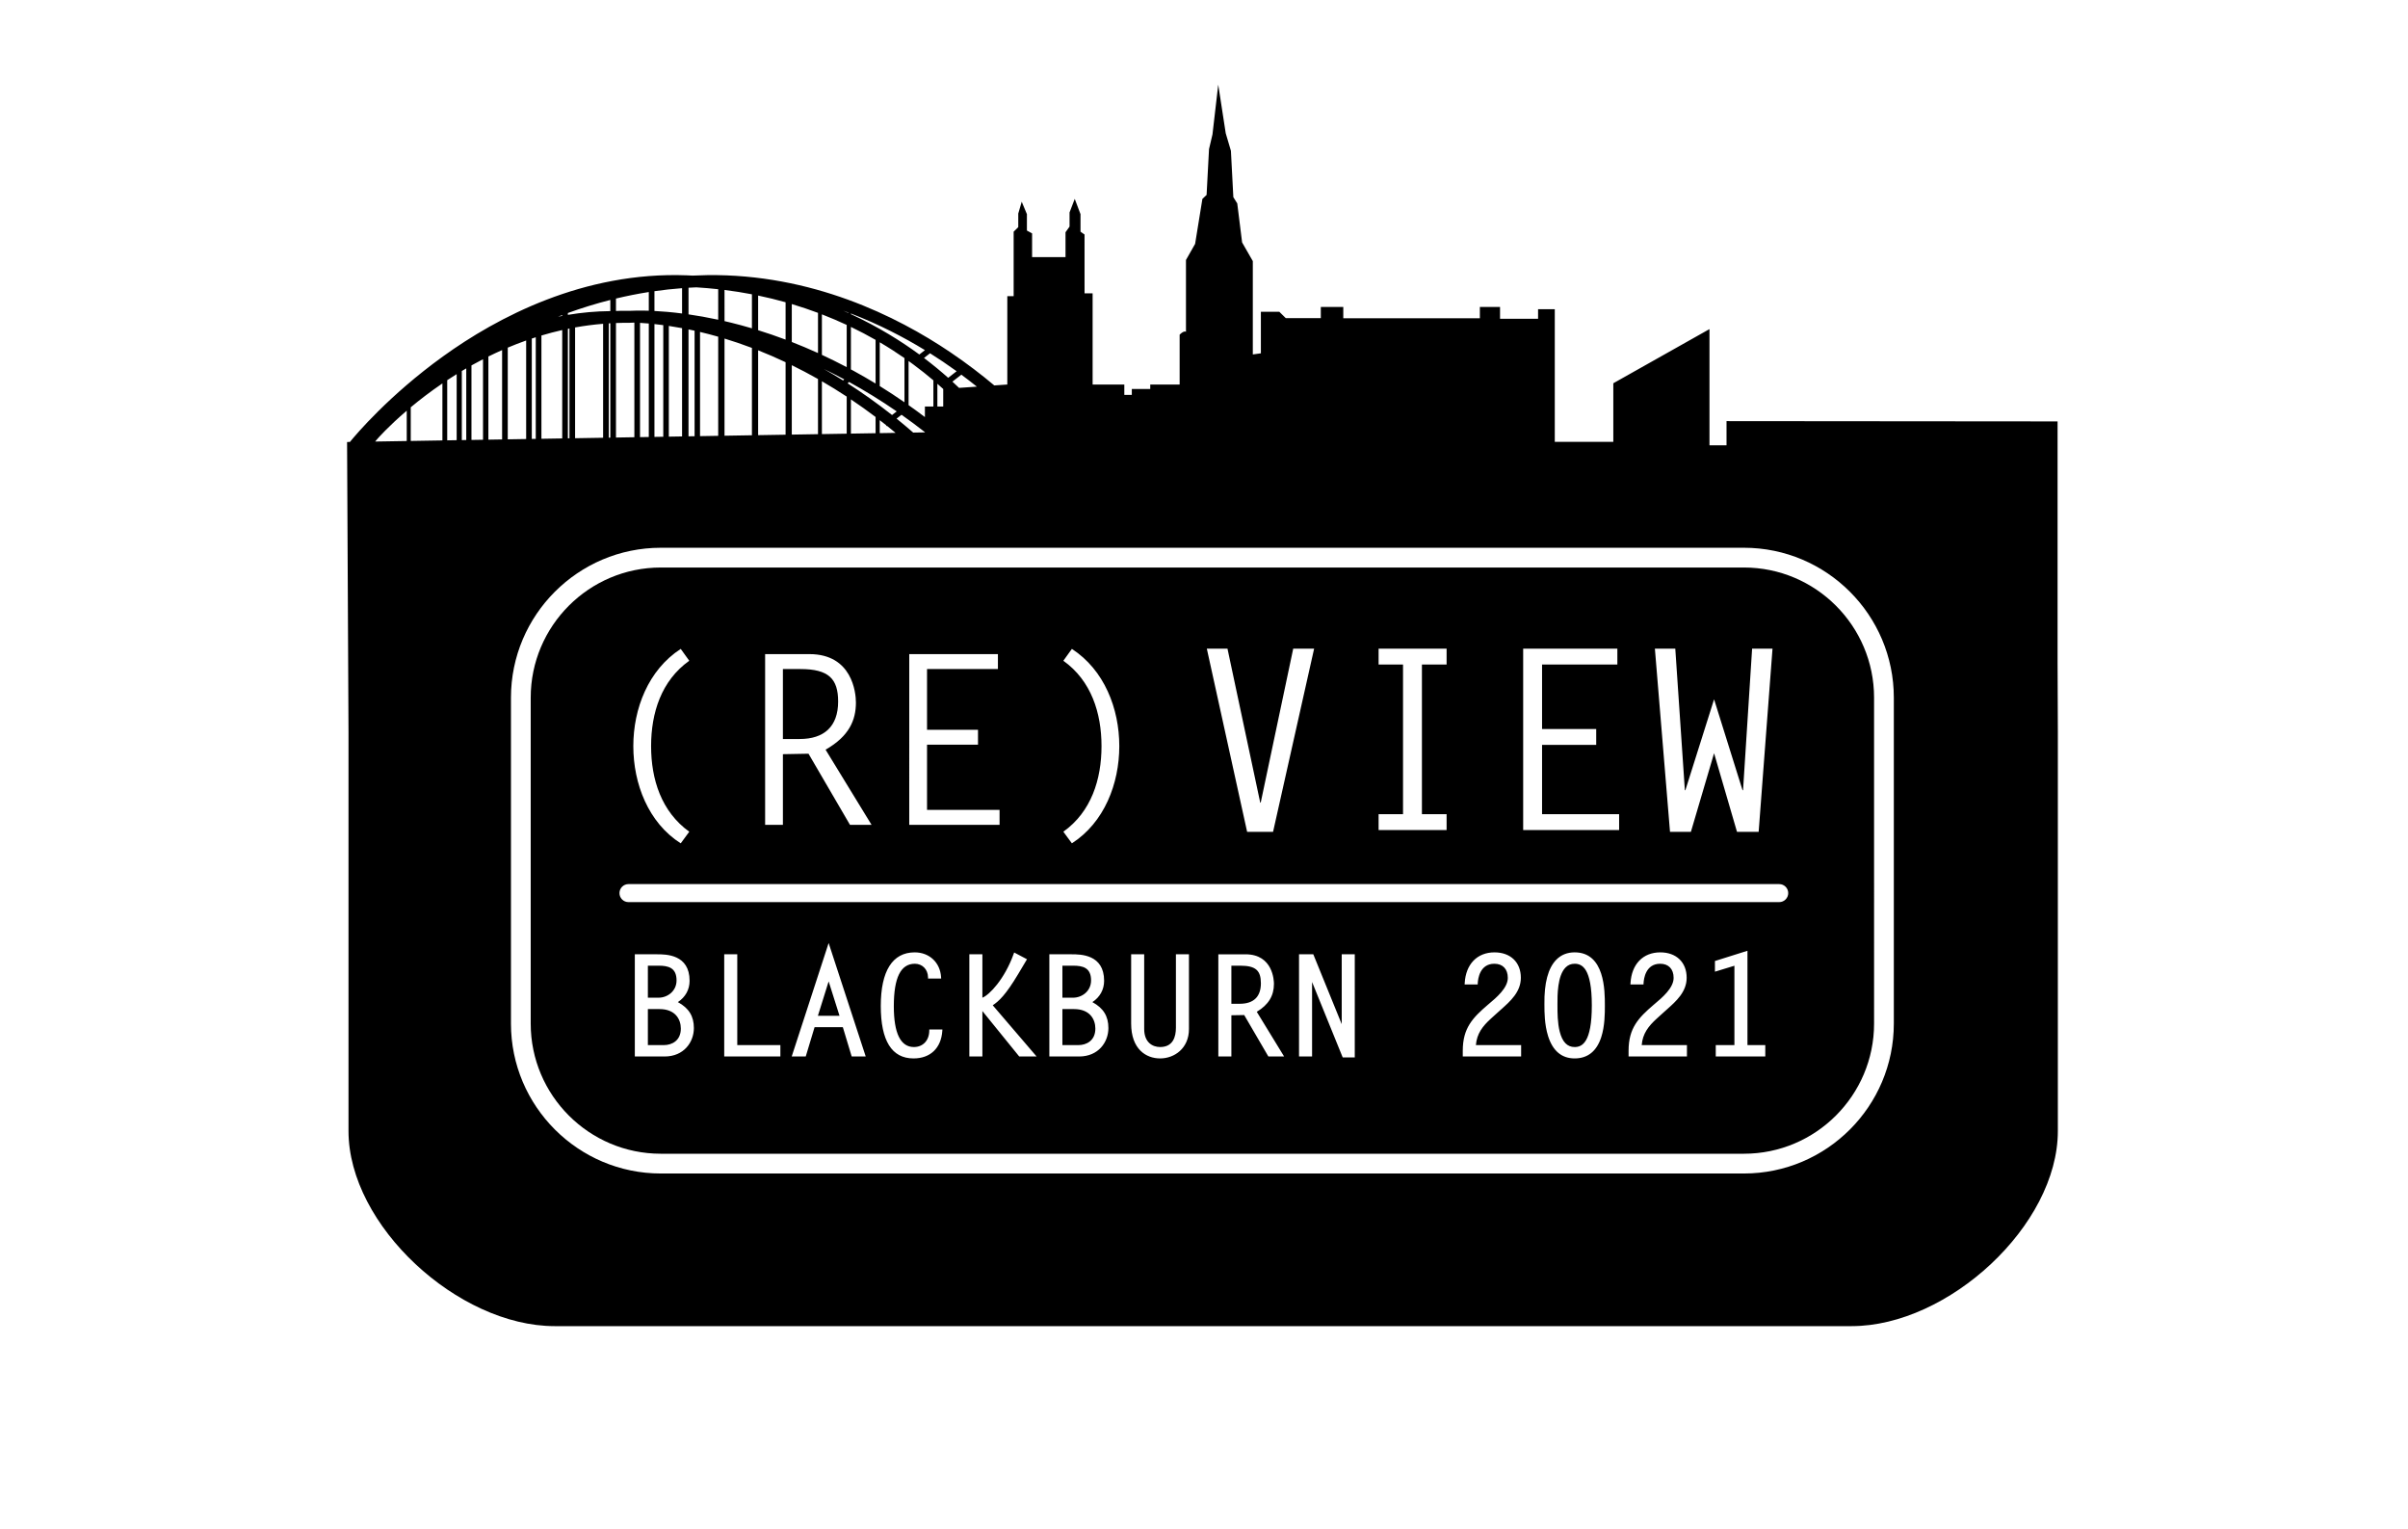 <?xml version="1.0" encoding="utf-8"?>
<!-- Generator: Adobe Illustrator 14.0.0, SVG Export Plug-In . SVG Version: 6.00 Build 43363)  -->
<!DOCTYPE svg PUBLIC "-//W3C//DTD SVG 1.1//EN" "http://www.w3.org/Graphics/SVG/1.1/DTD/svg11.dtd">
<svg version="1.1" id="Layer_1" xmlns="http://www.w3.org/2000/svg" xmlns:xlink="http://www.w3.org/1999/xlink" x="0px" y="0px"
	 width="992.13px" height="629.629px" viewBox="0 0 992.13 629.629" enable-background="new 0 0 992.13 629.629"
	 xml:space="preserve">
<path d="M775.939,234.755"/>
<g>
	<polygon points="336.983,418.414 345.896,418.414 341.415,404.242 	"/>
	<path d="M711.353,173.463v9.961h-7.023v-47.865l-39.622,22.308v24.13h-24.115v-54.64h-6.886v3.961h-15.671v-4.869h-8.311v4.636
		h-56.273v-4.636h-9.26v4.588h-14.436l-2.66-2.61h-7.598v17.104l-3.324,0.466v-38.445l-4.411-7.689l-2-16.076l-1.612-2.563
		l-1-19.106l-2.137-7.223l-3.087-20.038l-2.374,20.504l-1.425,6.058l-1,18.873l-1.729,1.629l-3,18.525l-3.768,6.64v29.591
		c0,0-0.711-0.698-2.608,1.165v20.545h-12.11v1.834h-7.598v2.433h-3.086v-4.268h-13.06v-37.556h-3.324V96.599l-1.662-1.165v-7.223
		l-2.375-6.291l-2.137,5.592v5.825l-1.662,2.33v10.252h-13.771v-9.786l-2.137-1.165v-6.757l-2.137-5.126l-1.425,4.893v5.592
		l-1.899,1.864v26.562h-2.612v36.392l-5.362,0.373c-5.129-4.311-11.214-9.017-18.208-13.733
		c-21.899-14.768-57.048-32.276-100.105-31.699c-2.02,0.026-4.016,0.099-6,0.194c-0.804-0.04-1.603-0.086-2.415-0.117
		c-42.526-1.602-78.105,17.308-100.474,33.442c-22.201,16.013-35.779,32.106-38.3,35.201L143,182.066l0.588,119.52v164.263
		c0,38.975,45.194,80.39,84.91,80.39h534.442c39.715,0,84.925-41.415,84.925-80.39V301.586l-0.117-28.881V173.58 M167.583,181.657
		l-13.023,0.217l0.999-1.162c0.13-0.152,4.367-5.001,12.025-11.555V181.657z M182.279,181.412l-13.045,0.217v-13.865
		c3.678-3.065,8.047-6.435,13.045-9.835V181.412z M402.483,159.259l-7.344,0.51c-0.876-0.843-1.777-1.696-2.732-2.571l3.684-2.866
		C398.341,155.999,400.472,157.647,402.483,159.259z M388.538,148.994c1.941,1.307,3.808,2.616,5.61,3.918l-3.486,2.712
		c-2.972-2.642-6.289-5.392-9.961-8.171l2.486-1.934C385.047,146.687,386.838,147.849,388.538,148.994z M388.621,160.232v7.222
		h-2.411v-9.374C387.042,158.805,387.841,159.522,388.621,160.232z M381.074,178v0.101l-4.818,0.08
		c-2.292-1.994-4.58-3.916-6.857-5.752l2.039-1.586C374.633,173.094,377.847,175.48,381.074,178z M362.465,159.02v-18.035
		c3.697,2.173,7.094,4.368,10.19,6.52v18.191C369.226,163.323,365.825,161.098,362.465,159.02z M374.344,166.874v-18.178
		c0.696,0.498,1.38,0.992,2.042,1.483c2.95,2.183,5.672,4.359,8.182,6.488v10.786h-3.494v4.341
		C378.821,170.09,376.577,168.447,374.344,166.874z M350.586,129.139c11.599,4.456,21.842,9.796,30.501,15.082l-2.311,1.798
		c-7.456-5.474-16.857-11.367-28.19-16.629V129.139z M350.586,134.656c3.602,1.732,6.99,3.526,10.17,5.343v17.979
		c-3.016-1.83-5.998-3.548-8.938-5.156l-0.069-0.075l-0.026,0.023c-0.379-0.208-0.758-0.412-1.136-0.616V134.656z M369.453,169.456
		l-1.919,1.493c-6.202-4.898-12.327-9.229-18.311-13.055l0.612-0.551C356.24,160.857,362.8,164.87,369.453,169.456z
		 M369.001,178.302l-6.537,0.109v-5.347c0.838,0.647,1.678,1.306,2.519,1.974l0.405,0.511l0.121-0.094
		C366.671,176.383,367.835,177.334,369.001,178.302z M360.756,171.757v6.682l-10.17,0.169v-14.104
		C353.939,166.755,357.333,169.168,360.756,171.757z M349.734,128.82h-0.38c-0.633-0.288-1.275-0.573-1.92-0.856
		C348.208,128.244,348.972,128.532,349.734,128.82z M338.635,129.482c3.573,1.382,6.977,2.844,10.221,4.358v17.39
		c-3.476-1.834-6.886-3.517-10.221-5.065V129.482z M347.842,156.263l-0.491,0.442c-2.671-1.669-5.311-3.238-7.915-4.714
		C342.202,153.321,345.006,154.744,347.842,156.263z M338.635,157.045c3.352,1.939,6.763,4.038,10.221,6.311v15.282l-10.221,0.17
		V157.045z M326.23,125.242c3.75,1.119,7.347,2.337,10.798,3.631v16.55c-3.704-1.683-7.31-3.197-10.798-4.558V125.242z
		 M326.23,150.425c3.512,1.719,7.116,3.61,10.798,5.696v22.713l-10.798,0.18V150.425z M312.36,121.739
		c3.904,0.814,7.678,1.737,11.313,2.759v15.389c-3.942-1.479-7.721-2.762-11.313-3.875V121.739z M312.36,144.292
		c3.627,1.433,7.41,3.063,11.313,4.905v29.86l-11.313,0.188V144.292z M298.511,119.43c3.878,0.486,7.641,1.088,11.291,1.791v14.017
		c-3.025-0.893-5.909-1.667-8.623-2.333c-0.902-0.221-1.789-0.43-2.668-0.632V119.43z M298.511,139.456
		c3.543,1.075,7.319,2.346,11.291,3.848v35.984l-11.291,0.188V139.456z M283.675,118.517c1.066-0.063,2.138-0.116,3.215-0.159
		c3.073,0.184,6.074,0.449,9.019,0.774v12.562c-4.406-0.949-8.499-1.666-12.233-2.205V118.517z M295.909,138.69v40.83l-7.486,0.125
		v-42.908c1.216,0.287,2.451,0.591,3.713,0.92C293.357,137.975,294.618,138.32,295.909,138.69z M283.675,135.688
		c0.822,0.168,1.658,0.347,2.506,0.534v43.458l-2.506,0.042V135.688z M269.641,119.944c3.717-0.533,7.512-0.951,11.38-1.241v10.423
		c-4.383-0.561-8.2-0.871-11.38-1.035V119.944z M281.021,135.17v44.597l-5.454,0.091v-45.607
		C277.303,134.512,279.122,134.816,281.021,135.17z M269.641,166.366v-32.878c1.159,0.124,2.372,0.27,3.635,0.439v45.97
		l-3.635,0.061V166.366z M253.789,122.973c4.381-1.049,8.889-1.956,13.524-2.686v7.706c-3.78-0.125-6.384-0.037-7.616,0.029
		c-2.895-0.064-4.905,0.014-5.908,0.071V122.973z M267.313,133.259v33.107v13.63l-3.617,0.061v-47.071
		C264.821,133.054,266.027,133.144,267.313,133.259z M253.789,169.31v-36.258c1.749-0.064,3.512-0.095,5.294-0.08l0.113,0.001
		l0.113-0.01c0.065-0.005,0.779-0.056,2.06-0.084v47.216l-24.423,0.407v-45.628c3.75-0.675,7.601-1.183,11.543-1.505v47.736h2.328
		v-47.908c0.214-0.013,0.43-0.021,0.645-0.034v36.147v11.794h2.328V169.31z M233.973,128.932c5.553-2.015,11.389-3.836,17.488-5.383
		v4.595c-6.051,0.057-11.891,0.609-17.488,1.549V128.932z M233.973,135.449c0.215-0.044,0.429-0.089,0.645-0.132v45.224
		l-0.645,0.011V135.449z M231.645,129.792v0.317c-0.573,0.108-1.144,0.219-1.711,0.336
		C230.5,130.226,231.072,130.008,231.645,129.792z M223.075,138.201c2.79-0.835,5.646-1.593,8.57-2.252v44.642l-8.57,0.143V138.201z
		 M219.111,139.451c0.542-0.181,1.088-0.355,1.635-0.53v41.851l-1.635,0.027V139.451z M188.155,181.314l-3.894,0.065V156.6
		c1.262-0.833,2.56-1.664,3.894-2.491V181.314z M192.106,181.249l-1.832,0.031V152.82c0.604-0.362,1.214-0.722,1.832-1.08V181.249z
		 M199.01,181.134l-4.76,0.079v-30.694c1.547-0.867,3.134-1.721,4.76-2.559V181.134z M206.876,181.003l-5.659,0.094v-34.251
		c1.839-0.909,3.727-1.792,5.659-2.646V181.003z M209.204,143.193c2.458-1.036,4.984-2.022,7.58-2.941v40.585l-7.58,0.126V143.193z
		 M780.284,421.619c0,34.05-27.702,61.752-61.753,61.752h-446.26c-34.05,0-61.751-27.702-61.751-61.752V287.372
		c0-34.048,27.701-61.749,61.751-61.749h446.26c34.051,0,61.753,27.701,61.753,61.749V421.619z"/>
	<path d="M437.721,410.957h4.4c3.646,0,7.418-2.668,7.418-7.133c0-5.318-3.538-6.052-7.361-6.052l-4.457,0.001V410.957z"/>
	<path d="M280.514,423.691c0-3.889-2.308-8.043-8.784-8.043h-4.798v14.834h6.62C276.763,430.482,280.514,428.703,280.514,423.691z"
		/>
	<path d="M451.303,423.691c0-3.889-2.308-8.043-8.783-8.043h-4.799v14.834h6.621C447.553,430.482,451.303,428.703,451.303,423.691z"
		/>
	<path d="M648.776,396.976c-1.49,0-2.71,0.496-3.729,1.52c-3.405,3.422-3.366,11.561-3.35,15.037l0.003,0.818
		c-0.001,2.61-0.003,6.979,0.933,10.611c1.095,4.25,3.104,6.315,6.143,6.315c3.037,0,7.075-1.777,7.075-17.15
		C655.852,398.753,651.813,396.976,648.776,396.976z"/>
	<path d="M266.932,410.957h4.4c3.646,0,7.417-2.668,7.417-7.133c0-5.318-3.538-6.052-7.361-6.052l-4.456,0.001V410.957z"/>
	<path d="M718.531,233.763h-446.26c-29.562,0-53.612,24.05-53.612,53.609v134.247c0,29.563,24.05,53.612,53.612,53.612h446.26
		c29.563,0,53.613-24.05,53.613-53.612V287.372C772.145,257.813,748.095,233.763,718.531,233.763z M690.243,267.191l3.943,58.317
		h0.208l11.829-37.46l11.726,37.46h0.207l3.736-58.317h8.405l-5.708,75.439h-8.924l-9.442-32.375l-9.547,32.375h-8.612
		l-6.227-75.439H690.243z M627.566,267.191h38.809v6.537H635.35v26.564h22.31v6.539h-22.31v28.535h31.752v6.537h-39.535V267.191z
		 M568.002,335.367h10.066v-61.638h-10.066v-6.537h28.019v6.537h-10.17v61.638h10.17v6.537h-28.019V335.367z M505.74,267.191
		l13.49,63.402h0.208l13.385-63.402h8.614l-16.914,75.439h-10.688l-16.603-75.439H505.74z M438.113,272.167l3.517-4.884
		c13.379,8.693,19.534,24.613,19.534,40.044c0,15.432-6.154,31.45-19.534,40.045l-3.517-4.786
		c11.525-8.204,15.725-21.585,15.725-35.259C453.838,293.752,449.639,280.372,438.113,272.167z M374.627,269.433h36.528v6.153
		h-29.204v25.003h21v6.153h-21v26.859h29.887v6.153h-37.212V269.433z M315.242,269.433h18.264c17.581,0,19.143,15.822,19.143,19.924
		c0,7.229-2.734,13.869-12.501,19.436l18.947,30.962h-8.888l-17.092-29.301c-3.516,0.098-7.032,0.098-10.548,0.195v29.105h-7.325
		V269.433z M280.47,267.284l3.516,4.884c-11.524,8.205-15.725,21.487-15.725,35.16c0,13.674,4.2,26.957,15.725,35.259l-3.516,4.786
		c-13.381-8.497-19.534-24.613-19.534-40.045C260.937,291.897,267.089,275.977,280.47,267.284z M273.836,435.173h-12.279v-42.092
		h9.148c3.669,0,13.417,0,13.417,10.912c0,3.629-1.707,6.715-4.832,8.783c4.553,2.48,6.597,5.811,6.597,10.686
		C285.888,429.282,281.748,435.173,273.836,435.173z M321.525,435.173h-23.134v-42.092h5.374v37.4h17.761V435.173z M350.907,435.173
		l-3.643-12.068h-11.647l-3.643,12.068h-5.781l15.219-46.735l15.278,46.735H350.907z M388.246,424.639
		c-0.485,7.095-4.926,11.331-11.878,11.331c-8.941,0-13.475-7.272-13.475-21.615c0-14.439,4.836-22.07,13.986-22.07
		c6.031,0,10.495,4.193,10.854,10.196l0.035,0.586h-5.399l-0.009-0.544c-0.054-3.214-2.335-5.547-5.425-5.547
		c-5.833,0-8.669,5.721-8.669,17.492c0,11.154,2.783,16.81,8.271,16.81c3.733,0,6.279-2.687,6.335-6.685l0.008-0.545h5.405
		L388.246,424.639z M419.938,435.173l-15.18-18.715v18.715h-5.374v-42.092h5.374v17.883c2.864-1.128,9.141-7.627,12.875-18.029
		l0.214-0.6l5.29,2.789l-3.656,6.136c-5.146,8.612-7.957,11.159-10.46,12.817l18.074,21.096H419.938z M444.626,435.173h-12.279
		v-42.092h9.148c3.669,0,13.417,0,13.417,10.912c0,3.629-1.708,6.715-4.833,8.783c4.554,2.48,6.598,5.811,6.598,10.686
		C456.678,429.282,452.538,435.173,444.626,435.173z M489.868,423.861c0,7.949-5.977,12.109-11.882,12.109
		c-5.77,0-11.937-3.779-11.937-14.387v-28.502h5.375v30.779c0,5.469,3.39,7.417,6.562,7.417c5.379,0,6.508-4.312,6.508-7.929
		v-30.268h5.374V423.861z M522.586,435.173l-9.957-17.069c-0.909,0.021-1.819,0.034-2.729,0.048
		c-0.853,0.011-1.703,0.022-2.555,0.043v16.979h-5.375v-42.092h11.198c11.382,0,11.71,10.921,11.71,12.166
		c0,4.947-2.251,8.621-7.074,11.52l11.265,18.406H522.586z M558.183,435.572h-4.966l-12.624-31.08v30.682h-5.374v-42.092h5.877
		l11.713,28.775v-28.775h5.374V435.572z M626.728,435.173h-24.046v-2.375c0-9.355,4.087-13.565,10.324-18.919l0.404-0.341
		c3.118-2.617,7.828-6.572,7.828-10.74c0-3.646-2.07-5.822-5.539-5.822c-5.973,0-6.751,6.135-6.848,8.014l-0.026,0.525h-5.381
		l0.034-0.584c0.448-7.801,5.152-12.646,12.279-12.646c6.595,0,10.855,4.104,10.855,10.457c0,5.819-4.337,9.672-8.162,13.07
		c-0.399,0.354-0.797,0.707-1.185,1.059l-2.96,2.676c-3.455,3.136-5.842,6.221-6.217,10.936h18.638V435.173z M661.228,414.362
		c0.001,2.896,0.002,8.29-1.512,12.903c-1.896,5.775-5.576,8.705-10.939,8.705c-5.33,0-9.012-3.087-10.938-9.173
		c-1.513-4.779-1.513-10.063-1.513-12.603l-0.006-0.541c-0.132-8.736,1.52-14.91,4.908-18.35c1.973-2.004,4.513-3.02,7.548-3.02
		c12.451,0,12.451,15.869,12.451,21.843V414.362z M695.044,435.173h-24.047v-2.375c0-9.355,4.088-13.565,10.325-18.919l0.404-0.341
		c3.117-2.617,7.828-6.572,7.828-10.74c0-3.646-2.07-5.822-5.538-5.822c-5.975,0-6.752,6.135-6.849,8.014l-0.026,0.525h-5.381
		l0.033-0.584c0.448-7.801,5.153-12.646,12.279-12.646c6.595,0,10.856,4.104,10.856,10.457c0,5.819-4.338,9.672-8.163,13.07
		c-0.399,0.354-0.795,0.707-1.185,1.059l-2.96,2.676c-3.454,3.136-5.842,6.221-6.216,10.936h18.638V435.173z M727.322,435.173
		h-20.403v-4.691h7.686v-32.688l-8.026,2.448v-4.396l13.4-4.218v38.853h7.344V435.173z M733.063,371.587H258.941
		c-2.049,0-3.711-1.662-3.711-3.711c0-2.05,1.662-3.711,3.711-3.711h474.122c2.049,0,3.711,1.661,3.711,3.711
		C736.773,369.925,735.111,371.587,733.063,371.587z"/>
	<path d="M519.505,405.019c0-5.351-2.224-7.246-8.499-7.246h-3.66v15.688h3.489C516.507,413.46,519.505,410.542,519.505,405.019z"/>
	<path d="M345.324,288.967c0-9.377-3.907-13.381-15.529-13.381h-7.228v28.813h6.935C339.464,304.398,345.324,299.32,345.324,288.967
		z"/>
</g>
</svg>

